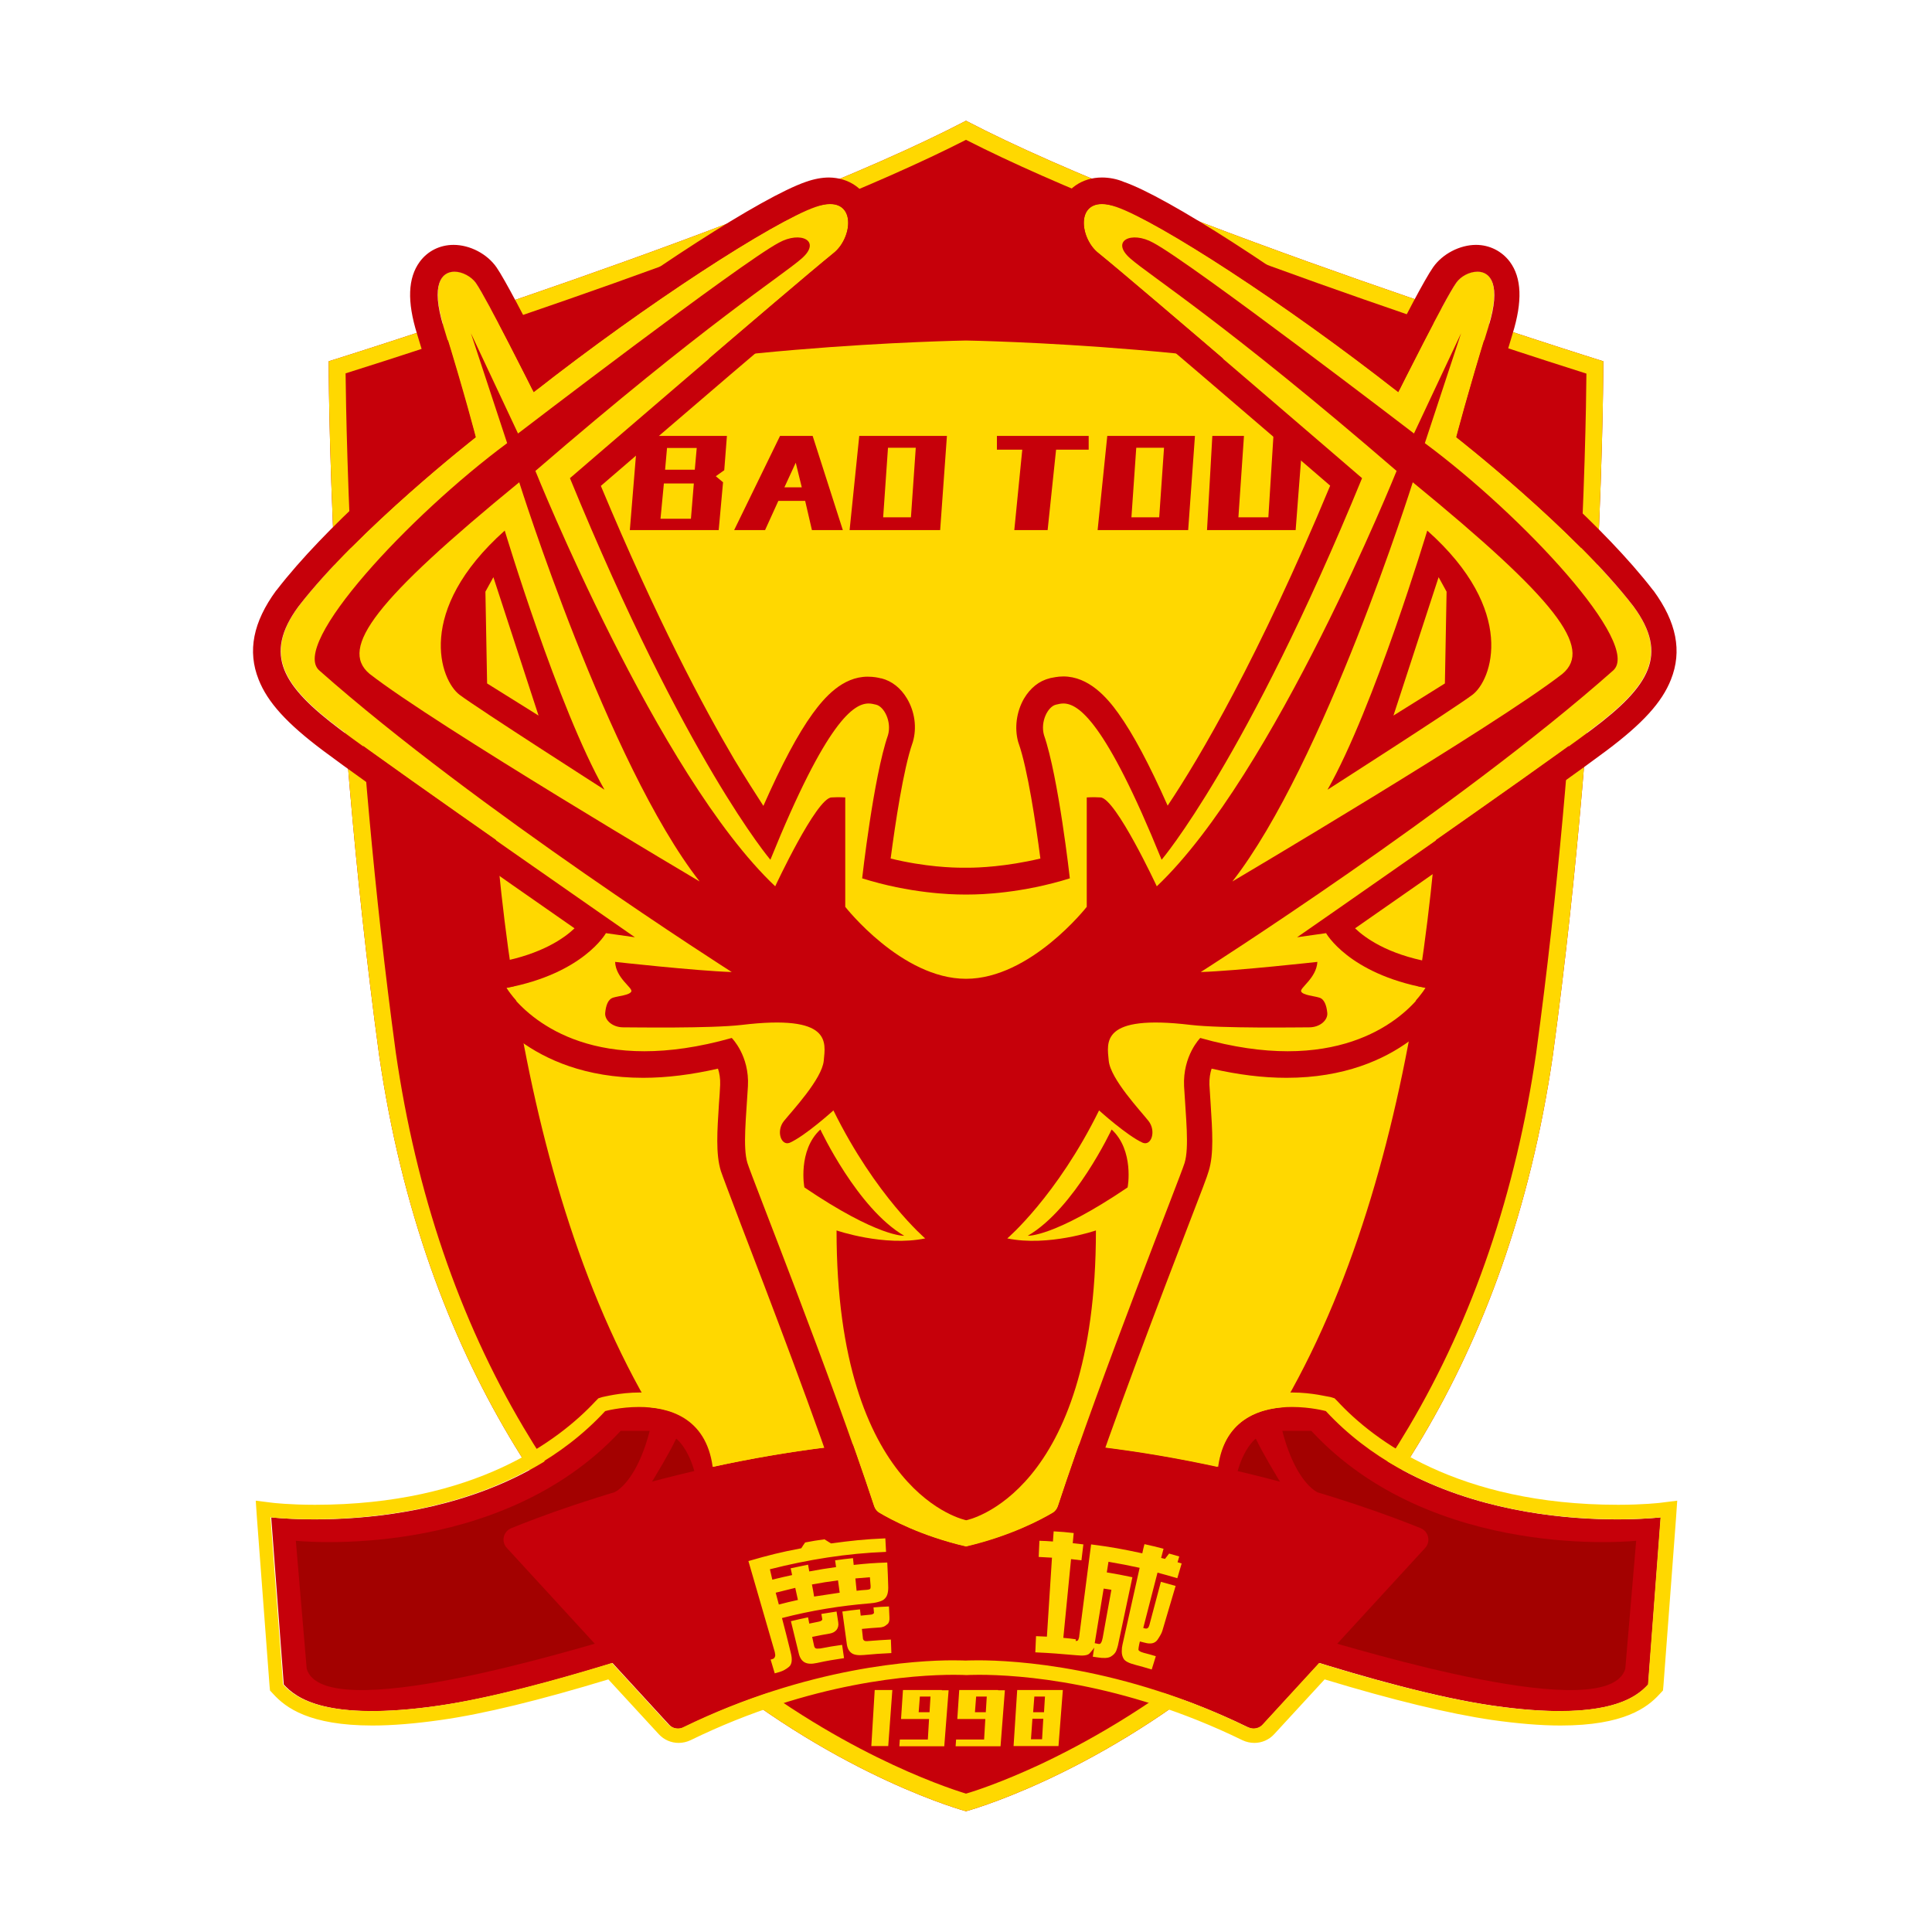 <?xml version="1.0" encoding="utf-8"?>
<!-- Generator: Adobe Illustrator 22.1.0, SVG Export Plug-In . SVG Version: 6.00 Build 0)  -->
<svg version="1.1" id="图层_1" xmlns="http://www.w3.org/2000/svg" xmlns:xlink="http://www.w3.org/1999/xlink" x="0px" y="0px"
	 viewBox="0 0 800 800" style="enable-background:new 0 0 800 800;" xml:space="preserve">
<style type="text/css">
	.st0{fill:#C6000A;}
	.st1{fill:#FFD800;}
	.st2{fill:#A30100;}
</style>
<g>
	<g>
		<g>
			<path class="st0" d="M400,50c-82.1,42.9-263.9,99.6-263.9,99.6S136,282.5,157,437c37.5,258,243,313,243,313s205.5-55,243-313
				c21-154.5,20.9-287.4,20.9-287.4S482.1,92.9,400,50z"/>
			<path class="st1" d="M400,57.9c75.3,38.5,227.5,87.5,256.9,96.8c-0.2,25.8-2.4,145.9-20.8,281.3c-8.4,57.8-26.1,109.8-52.7,154.8
				c-21.2,35.9-48.1,67.4-79.9,93.6c-28.4,23.4-55.5,38.1-73.2,46.4c-15.1,7-26.1,10.7-30.3,11.9c-9.5-2.9-54.5-18.1-103-57.9
				c-31.9-26.2-58.9-57.7-80.2-93.7c-26.7-45-44.5-97.2-52.9-155.2c-18.4-135.4-20.5-255.5-20.8-281.3
				C172.5,145.4,324.7,96.4,400,57.9 M400,50c-82.1,42.9-263.9,99.6-263.9,99.6S136,282.5,157,437c37.5,258,243,313,243,313
				s205.5-55,243-313c21-154.5,20.9-287.4,20.9-287.4S482.1,92.9,400,50L400,50z"/>
		</g>
		<path class="st1" d="M595,166c-71-23-195-25-195-25s-124,2-195,25c0,0-46.1,461.9,195,520.4C641.1,627.9,595,166,595,166z"/>
	</g>
	<g>
		<path class="st0" d="M301,180.5h-37l-3.2,39h36.8l1.8-19.8l-3-2.5l3.5-2.5L301,180.5z M288.5,185.5l-0.8,9h-12.3l0.8-9H288.5z
			 M273.5,214.8l1.4-14.6h12.4l-1.2,14.6H273.5z"/>
		<path class="st0" d="M336.2,219.5H349l-12.5-39H323l-19,39h12.8l5.5-12.1h11.1L336.2,219.5z M324.8,201.8l4.7-10.2l2.5,10.2H324.8
			z"/>
		<path class="st0" d="M355.8,180.5l-4,39h37.5l2.8-39H355.8z M377.2,214.2h-11.5l2-28.8h11.5L377.2,214.2z"/>
		<path class="st0" d="M458.5,180.5l-4,39H492l2.8-39H458.5z M480,214.2h-11.5l2-28.8H482L480,214.2z"/>
		<polygon class="st0" points="450.8,180.5 412.8,180.5 412.8,186.2 423.3,186.2 420,219.5 433.8,219.5 437.3,186.2 450.8,186.2 		
			"/>
		<polygon class="st0" points="527.3,180.5 525.2,214.2 512.8,214.2 515.1,180.5 502,180.5 499.8,219.5 536.5,219.5 539.5,180.5 		
			"/>
	</g>
	<g>
		<path class="st0" d="M112.3,628.3c0,0,88,10.7,138.7-44c0,0,40.7-11.3,44.7,24c4,35.3,6.7,64,6.7,64s-74,27.3-120.7,34
			c-46.7,6.7-59.2-3.3-64.2-8.8L112.3,628.3z"/>
		<path class="st2" d="M122.5,638c0,0,84,9,134.5-45.5h12c0,0-4.3,19.3-14.4,25.4L259,631c0,0,15.5-23.7,21-35.3
			c0,0,13.5,9.8,8.5,45.3s-15,32-33,37S134,715,127,691L122.5,638z"/>
		<path class="st0" d="M687.7,628.3c0,0-88,10.7-138.7-44c0,0-40.7-11.3-44.7,24c-4,35.3-6.7,64-6.7,64s74,27.3,120.7,34
			c46.7,6.7,59.2-3.3,64.2-8.8L687.7,628.3z"/>
		<path class="st2" d="M677.5,638c0,0-84,9-134.5-45.5h-12c0,0,4.3,19.3,14.4,25.4L541,631c0,0-15.5-23.7-21-35.3
			c0,0-13.5,9.8-8.5,45.3s15,32,33,37S666,715,673,691L677.5,638z"/>
		<path class="st0" d="M588.3,632.8c-22.5-9.1-98.7-37.2-188.3-37.2s-165.8,28-188.3,37.2c-3.3,1.3-4.3,5.6-1.8,8.2l67.2,73.2
			c1.5,1.7,4,2.1,6,1.1c63.8-31.2,116.9-27.6,116.9-27.6s53.1-3.5,116.9,27.6c2,1,4.5,0.6,6-1.1l67.2-73.2
			C592.5,638.4,591.6,634.2,588.3,632.8z"/>
		<path class="st1" d="M535,582.6c7.8,0,14,1.7,14,1.7c36.4,39.3,92.2,44.8,120.6,44.8c11.1,0,18-0.8,18-0.8l-5.2,69.2
			c-3.8,4.2-12,11-36.6,11c-7.5,0-16.6-0.6-27.6-2.2c-21.5-3.1-48.8-10.5-72-17.7l-23.4,25.5c-1,1.1-2.4,1.6-3.8,1.6
			c-0.8,0-1.5-0.2-2.3-0.5c-52-25.4-96.9-27.7-111.7-27.7c-3.4,0-5.2,0.1-5.2,0.1s-1.8-0.1-5.2-0.1c-14.8,0-59.7,2.4-111.7,27.7
			c-0.7,0.4-1.5,0.5-2.3,0.5c-1.4,0-2.8-0.6-3.8-1.6l-23.4-25.5c-23.2,7.1-50.5,14.6-72,17.7c-11,1.6-20.1,2.2-27.6,2.2
			c-24.5,0-32.7-6.8-36.6-11l-5.2-69.2c0,0,6.9,0.8,18,0.8c28.4,0,84.2-5.5,120.6-44.8c0,0,6.2-1.7,14-1.7c12,0,27.7,4.1,30.5,24.8
			c30.3-6.6,66.1-11.7,104.5-11.7s74.2,5.1,104.5,11.7C507.3,586.7,523,582.6,535,582.6 M535,576.6c-8.6,0-16,1.9-21.9,5.5
			c-6.5,4.1-11,10.2-13.3,18.1c-34.1-7-67.7-10.6-99.8-10.6s-65.7,3.6-99.8,10.6c-2.3-8-6.7-14-13.3-18.1
			c-5.9-3.7-13.3-5.5-21.9-5.5c-8.5,0-15.3,1.9-15.6,1.9l-1.6,0.5l-1.2,1.2c-14.9,16-49.7,42.9-116.2,42.9
			c-10.5,0-17.2-0.8-17.3-0.8l-7.2-0.9l0.5,7.3l5.2,69.2l0.2,2.1l1.4,1.5c5.1,5.6,14.9,13,41,13c8.3,0,17.9-0.8,28.4-2.3
			c17.7-2.5,41-8.2,69.3-16.8l20.9,22.7c2.1,2.3,5.1,3.6,8.2,3.6c1.7,0,3.4-0.4,4.9-1.1c50.2-24.5,93-27.1,109.1-27.1
			c3.1,0,4.8,0.1,4.8,0.1l0.4,0l0.4,0c0,0,1.7-0.1,4.8-0.1c16.1,0,58.9,2.6,109.1,27.1c1.5,0.7,3.2,1.1,4.9,1.1
			c3.1,0,6.1-1.3,8.2-3.6l20.9-22.7c28.3,8.6,51.6,14.2,69.3,16.8c10.6,1.5,20.1,2.3,28.4,2.3c26.2,0,35.9-7.4,41-13l1.4-1.5
			l0.2-2.1l5.2-69.2l0.5-7.3l-7.2,0.9c-0.1,0-6.8,0.8-17.3,0.8c-66.5,0-101.4-26.9-116.2-42.9l-1.2-1.2l-1.6-0.5
			C550.3,578.5,543.5,576.6,535,576.6L535,576.6z"/>
	</g>
	<g>
		<polygon class="st1" points="362.2,699.8 360.8,723 367.8,723 369.5,699.8 		"/>
		<path class="st1" d="M437.3,699.8h-4.5h-4.4h-4.6h-2.6l-1.5,23.2h1.4h5.6h4.6h6h1l1.8-23.2H437.3z M432.7,702.5l-0.4,6.5h-4.5
			l0.5-6.5H432.7z M426.9,720.2l0.6-8.5h4.5l-0.5,8.5H426.9z"/>
		<path class="st1" d="M390,699.8h-4.5h-4.4h-4.6h-2.6l-0.8,12h7.1h1.4h3.1l-0.5,8.5h-2.6h-2h-7l-0.2,2.8h1.4h5.6h4.6h6h1l1.8-23.2
			H390z M384.9,709h-4.5l0.5-6.5h4.4L384.9,709z"/>
		<path class="st1" d="M413.3,699.8h-4.5h-4.4h-4.6h-2.6l-0.8,12h7.1h1.4h3.1l-0.5,8.5h-2.6h-2h-7l-0.2,2.8h1.4h5.6h4.6h6h1
			l1.8-23.2H413.3z M408.2,709h-4.5l0.5-6.5h4.4L408.2,709z"/>
	</g>
	<g>
		<g>
			<path class="st1" d="M676.3,251c-24.7-32-73.3-70-73.3-70s4.7-18,13.3-46c8.7-28-8.7-24.7-13.3-18c-4.7,6.7-24,45.3-24,45.3
				c-46.7-36.7-99.3-70.7-116.7-76.7c-17.3-6-16,12.7-7.3,19.3c17.3,14,109,93,109,93c-48,117-83,158-83,158
				c-28-69.2-38.6-65.5-43.8-64.2c-3.3,0.8-6.5,7-4.9,12.6c6,17.3,10.7,59.3,10.7,59.3c-23.3,7.3-43,6.7-43,6.7s-19.7,0.7-43-6.7
				c0,0,4.7-42,10.7-59.3c1.6-5.6-1.6-11.8-4.9-12.6c-5.2-1.2-15.8-5-43.8,64.2c0,0-35-41-83-158c0,0,91.7-79,109-93
				c8.7-6.7,10-25.3-7.3-19.3c-17.3,6-70,40-116.7,76.7c0,0-19.3-38.7-24-45.3c-4.7-6.7-22-10-13.3,18c8.7,28,13.3,46,13.3,46
				s-48.7,38-73.3,70c-14.7,20-6.7,33,17.3,51s122,86,122,86l-12-1.7c0,0-9.3,16.7-41.3,22.7c0,0,23.3,40.7,93.3,20.7
				c0,0,7.3,7.3,6.7,20c-0.7,12.7-2.2,25.3-0.2,31.8c2,6.4,34.3,87.2,52.4,142.2c0.4,1.2,1.2,2.2,2.3,2.8
				c4.4,2.6,17.1,9.6,35.8,13.9c18.7-4.4,31.4-11.3,35.8-13.9c1.1-0.6,1.9-1.7,2.3-2.8c18.1-55,50.4-135.8,52.4-142.2
				c2-6.5,0.5-19.2-0.2-31.8c-0.7-12.7,6.7-20,6.7-20c70,20,93.3-20.7,93.3-20.7c-32-6-41.3-22.7-41.3-22.7l-12,1.7
				c0,0,98-68,122-86S691,271,676.3,251z"/>
			<path class="st0" d="M456.3,84.5c1.7,0,3.7,0.4,6,1.2c17.3,6,70,40,116.7,76.7c0,0,19.3-38.7,24-45.3c1.8-2.6,5.4-4.6,8.8-4.6
				c5.4,0,9.9,5.4,4.6,22.6c-8.7,28-13.3,46-13.3,46s48.7,38,73.3,70c14.7,20,6.7,33-17.3,51s-122,86-122,86l12-1.7
				c0,0,9.3,16.7,41.3,22.7c0,0-15,26.2-57.2,26.2c-10.4,0-22.4-1.6-36.2-5.5c0,0-7.3,7.3-6.7,20c0.7,12.7,2.2,25.3,0.2,31.8
				c-2,6.4-34.3,87.2-52.4,142.2c-0.4,1.2-1.2,2.2-2.3,2.8c-4.4,2.6-17.1,9.6-35.8,13.9c-18.7-4.4-31.4-11.3-35.8-13.9
				c-1.1-0.6-1.9-1.7-2.3-2.8c-18.1-55-50.4-135.8-52.4-142.2c-2-6.5-0.5-19.2,0.2-31.8c0.7-12.7-6.7-20-6.7-20
				c-13.8,3.9-25.8,5.5-36.2,5.5c-42.1,0-57.2-26.2-57.2-26.2c32-6,41.3-22.7,41.3-22.7l12,1.7c0,0-98-68-122-86s-32-31-17.3-51
				c24.7-32,73.3-70,73.3-70s-4.7-18-13.3-46c-5.3-17.3-0.8-22.6,4.6-22.6c3.3,0,7,2.1,8.8,4.6c4.7,6.7,24,45.3,24,45.3
				c46.7-36.7,99.3-70.7,116.7-76.7c2.3-0.8,4.3-1.2,6-1.2c10.8,0,8.8,14.7,1.3,20.5c-17.3,14-109,93-109,93c48,117,83,158,83,158
				c23.4-57.8,34.6-64.7,40.7-64.7c1.2,0,2.2,0.3,3.1,0.5c3.3,0.8,6.5,7,4.9,12.6c-6,17.3-10.7,59.3-10.7,59.3
				c19.7,6.2,36.9,6.7,41.7,6.7c0.9,0,1.3,0,1.3,0s0.5,0,1.3,0c4.8,0,21.9-0.5,41.7-6.7c0,0-4.7-42-10.7-59.3
				c-1.6-5.6,1.6-11.8,4.9-12.6c0.9-0.2,1.9-0.5,3.1-0.5c6.1,0,17.3,7,40.7,64.7c0,0,35-41,83-158c0,0-91.7-79-109-93
				C447.5,99.2,445.5,84.5,456.3,84.5 M456.3,73.5L456.3,73.5c-8.2,0-14.9,4.6-17.4,12c-3.1,9.3,0.9,21.6,9.3,28.1
				c14.6,11.8,82,69.7,102.6,87.5c-29.7,71.4-54,112.6-67.3,132.5c-7.6-17.1-14.3-29.7-20.4-38.2c-4.7-6.6-12.3-15.3-22.8-15.3
				c-2.4,0-4.3,0.5-5.5,0.7l-0.2,0.1c-4.3,1-8,4-10.6,8.4c-3.1,5.4-4,12.1-2.4,17.9l0.1,0.3l0.1,0.3c3.7,10.5,7.1,33.1,9,47.7
				c-14.3,3.4-25.9,3.8-29.6,3.8c-0.6,0-0.9,0-1,0l-0.4,0l-0.4,0c-0.1,0-0.4,0-1,0c-3.7,0-15.3-0.3-29.6-3.8
				c1.9-14.5,5.3-37.1,9-47.7l0.1-0.3l0.1-0.3c1.7-5.9,0.8-12.5-2.4-17.9c-2.6-4.4-6.3-7.3-10.6-8.4l-0.2,0c-1.1-0.3-3-0.7-5.5-0.7
				c-10.5,0-18,8.7-22.8,15.3c-6.1,8.4-12.8,21-20.4,38.2c-3.3-5.1-7.4-11.5-12.1-19.3c-12.6-21.4-32.2-58.1-55.2-113.2
				c20.6-17.8,88-75.7,102.6-87.5c8.4-6.5,12.5-18.8,9.3-28.1c-2.5-7.4-9.2-12-17.4-12.1c-3,0-6.2,0.6-9.6,1.8
				c-18,6.2-66.1,37.3-109.3,70.2c-6.3-12.4-15.4-29.9-18.8-34.8c-3.9-5.6-11-9.3-17.8-9.3c-5.6,0-10.7,2.5-14,7
				c-4.9,6.7-5.3,16.4-1.1,29.9c5.4,17.4,9.2,31,11.3,38.7c-13.8,11.2-49.1,40.9-69.5,67.4l-0.1,0.1l-0.1,0.1
				c-9.5,13-11.9,25-7.2,36.8c3.7,9.4,11.7,18.2,26.8,29.5c17.7,13.3,74.4,52.9,104,73.5c-4.3,4.1-13.5,10.6-30.8,13.9l-15.2,2.9
				l7.7,13.4c0.7,1.3,18.8,31.7,66.7,31.7c9.7,0,20.1-1.3,31-3.8c0.6,1.8,1,4.1,0.9,6.7c-0.1,2.6-0.3,5.3-0.5,7.9
				c-0.7,11.1-1.4,20.7,0.8,27.8c0.7,2.1,3.1,8.4,8.4,22.4c10.9,28.4,31.2,81.2,44,120.1c1.2,3.7,3.7,6.8,7.1,8.8
				c5,3,18.8,10.5,39,15.2l2.5,0.6l2.5-0.6c20.1-4.7,34-12.2,39-15.2c3.3-2,5.8-5.1,7.1-8.8c12.8-38.9,33.1-91.7,44-120.1
				c5.4-14,7.8-20.2,8.4-22.4c2.2-7.1,1.5-16.7,0.8-27.8c-0.2-2.6-0.3-5.2-0.5-7.9c-0.1-2.6,0.3-4.9,0.9-6.7
				c10.9,2.5,21.2,3.8,31,3.8c48,0,66-30.4,66.7-31.7l7.7-13.4l-15.2-2.9c-17.3-3.2-26.5-9.8-30.8-13.9
				c29.6-20.6,86.3-60.2,104-73.5c15.1-11.3,23.1-20.1,26.8-29.5c4.7-11.8,2.3-23.8-7.2-36.8l-0.1-0.1l-0.1-0.1
				c-20.4-26.5-55.7-56.2-69.5-67.4c2.1-7.6,6-21.2,11.3-38.7c4.2-13.5,3.8-23.3-1.1-29.9c-3.3-4.4-8.4-7-14-7
				c-6.7,0-13.9,3.7-17.8,9.3c-3.4,4.8-12.5,22.3-18.8,34.8c-43.1-32.9-91.3-64-109.3-70.2C462.5,74.1,459.3,73.5,456.3,73.5
				L456.3,73.5z"/>
		</g>
		<g>
			<path class="st0" d="M339.7,467.7c0,0,15.3,32.7,34.7,44c0,0-10.7,0.7-41.3-20C333,491.7,330.3,476.3,339.7,467.7z"/>
			<path class="st0" d="M209,219.7c-37.3,33.3-26.7,62-18.7,68s60,39.3,60,39.3C231,293,209,219.7,209,219.7z M201,245l3.3-6
				l18.7,57.3L201.7,283L201,245z"/>
			<path class="st0" d="M460.3,467.7c0,0-15.3,32.7-34.7,44c0,0,10.7,0.7,41.3-20C467,491.7,469.7,476.3,460.3,467.7z"/>
			<path class="st0" d="M590,183.5l15-45.5l-19.5,41.5c0,0-92-70.5-108-79c-9-5-17.8-0.8-9.5,6.5c8.3,7.3,39.3,26.7,110.3,88
				c0,0-50.7,126-99.3,172c0,0-17-36.5-23.3-36.8c-3.2-0.2-5.7,0-5.7,0v45.3c0,0-23.3,29.8-50,29.8s-50-29.8-50-29.8v-45.3
				c0,0-2.5-0.2-5.7,0C338,330.5,321,367,321,367c-48.7-46-99.3-172-99.3-172c71-61.3,102-80.7,110.3-88c8.3-7.3-0.5-11.5-9.5-6.5
				c-16,8.5-108,79-108,79L195,138l15,45.5c-40.5,30-90.3,83.5-77.7,94.2C197,335,303,402.5,303,402.5c-15-0.5-48.3-4.2-48.3-4.2
				c0.3,6.8,7.5,10.8,6.7,12.3c-0.8,1.5-5.3,1.8-7.5,2.5c-2.2,0.7-3,3.3-3.3,6.3s3,6,7.5,6s36,0.5,49-1c37.5-4.5,34.7,7.2,34,14.8
				s-13.2,20.9-16.5,25s-1.2,10.4,2.4,9c6.5-2.9,18.1-13.4,18.1-13.4c17.5,35.5,38,53,38,53c-17,3.5-36.7-3.3-36.7-3.3
				c0,109.7,53.7,120,53.7,120s53.7-10.3,53.7-120c0,0-19.7,6.8-36.7,3.3c0,0,20.5-17.5,38-53c0,0,11.6,10.5,18.1,13.4
				c3.6,1.4,5.6-4.9,2.4-9s-15.8-17.4-16.5-25s-3.5-19.3,34-14.8c13,1.5,44.5,1,49,1s7.8-3,7.5-6s-1.2-5.7-3.3-6.3
				c-2.2-0.7-6.7-1-7.5-2.5c-0.8-1.5,6.3-5.5,6.7-12.3c0,0-33.3,3.7-48.3,4.2c0,0,106-67.5,170.7-124.8
				C680.3,267,630.5,213.5,590,183.5z M153,279c-12.7-10.7,2.6-30.7,62-79.3c0,0,36.7,116.7,74.7,165.3
				C289.7,365,180.3,300.3,153,279z M647,279c-27.3,21.3-136.7,86-136.7,86c38-48.7,74.7-165.3,74.7-165.3
				C644.4,248.3,659.7,268.3,647,279z"/>
			<path class="st0" d="M549.7,327c0,0,52-33.3,60-39.3s18.7-34.7-18.7-68C591,219.7,569,293,549.7,327z M598.3,283L577,296.3
				l18.7-57.3l3.3,6L598.3,283z"/>
		</g>
	</g>
	<g>
		<g>
			<path class="st1" d="M319.8,654.1c3.3-0.8,4.9-1.2,8.2-1.9c-0.2-1.1-0.4-1.7-0.6-2.8c2.9-0.6,4.3-0.9,7.2-1.5
				c0.2,1.1,0.3,1.7,0.5,2.8c4.4-0.8,6.6-1.2,11.1-1.8c-0.2-1.1-0.2-1.7-0.4-2.8c2.9-0.4,4.4-0.6,7.4-0.9c0.1,1.1,0.2,1.7,0.3,2.8
				c5.5-0.6,8.3-0.8,13.9-1c0.2,4.1,0.3,6.2,0.4,10.3c0,1.1-0.1,2.1-0.4,3s-0.8,1.5-1.4,2c-0.6,0.5-1.5,0.8-2.6,1.1
				c-1.1,0.3-2.1,0.4-3.1,0.5c-12.3,1-24.6,3-36.5,6.1c1.5,5.7,2.2,8.5,3.6,14.2c0.8,3,0.5,5-0.7,6c-1.2,1-2.5,1.7-3.8,2.1
				c-0.8,0.2-1.3,0.4-2.1,0.6c-0.7-2.3-1-3.4-1.7-5.7c0.5-0.1,0.7-0.2,1.2-0.4c0.2-0.1,0.4-0.3,0.6-0.8s0.1-1.1-0.1-2
				c-3.6-12.5-7.3-25.1-10.9-37.6c8.7-2.5,13-3.6,21.9-5.3c0.6-1,0.9-1.4,1.6-2.4c3.2-0.6,4.8-0.9,8-1.3c1.1,0.7,1.6,1,2.7,1.7
				c9-1.2,13.5-1.7,22.5-2.1c0.1,2.2,0.2,3.3,0.3,5.6c-16.2,0.6-32.4,3.2-48.1,7.2C319.2,651.6,319.4,652.4,319.8,654.1z
				 M321.2,659.5c0.5,2,0.8,3,1.3,4.9c3.1-0.8,4.7-1.2,7.9-1.9c-0.4-2-0.7-3-1.1-5C326,658.3,324.4,658.7,321.2,659.5z M327.5,671.3
				c2.8-0.7,4.3-1,7.1-1.6c0.2,1,0.3,1.5,0.5,2.6c1.5-0.3,2.3-0.5,3.9-0.8c0.5-0.1,0.8-0.2,1.1-0.4c0.3-0.2,0.4-0.4,0.4-0.6
				c-0.2-0.9-0.2-1.3-0.4-2.2c2.5-0.4,3.8-0.6,6.3-1c0.3,1.8,0.4,2.7,0.7,4.5c0.2,1.3-0.1,2.3-0.7,3.1c-0.7,0.8-1.6,1.3-2.7,1.5
				c-3,0.5-4.4,0.8-7.4,1.4c0.3,1.5,0.5,2.2,0.8,3.7c0.1,0.5,0.3,0.8,0.6,1c0.3,0.2,1,0.2,2,0.1c3.6-0.7,5.4-1,9-1.5
				c0.3,2.2,0.5,3.3,0.8,5.5c-4.5,0.7-6.7,1-11.2,2c-2.3,0.5-4,0.4-5.2-0.3s-2-2-2.4-3.9C329.4,679.1,328.8,676.5,327.5,671.3z
				 M347.7,659.5c-0.3-2-0.4-3-0.7-5.1c-4.4,0.6-6.5,0.9-10.8,1.7c0.4,2,0.6,3,0.9,5C341.4,660.5,343.5,660.1,347.7,659.5z
				 M348.8,667.3c2.9-0.4,4.3-0.6,7.3-0.9c0.1,1,0.2,1.6,0.3,2.6c1.6-0.2,2.4-0.2,4-0.4c0.4,0,0.8-0.1,1.1-0.3
				c0.3-0.2,0.4-0.3,0.4-0.5c-0.1-0.9-0.1-1.3-0.2-2.2c2.5-0.2,3.8-0.3,6.4-0.4c0.1,1.8,0.1,2.7,0.2,4.5c0.1,1.3-0.2,2.3-0.8,2.8
				c-0.6,0.5-1.1,0.9-1.7,1.1s-1.1,0.3-1.5,0.3c-3,0.2-4.5,0.3-7.4,0.6c0.2,1.5,0.2,2.2,0.4,3.7c0,0.5,0.2,0.9,0.5,1.1
				c0.3,0.3,1,0.3,2,0.2c3.6-0.3,5.4-0.4,9.1-0.6c0.1,2.2,0.1,3.4,0.2,5.6c-4.6,0.2-6.8,0.4-11.4,0.8c-2.3,0.2-4,0-5.1-0.8
				c-1.1-0.8-1.8-2.1-2-4.1C349.9,675.3,349.5,672.6,348.8,667.3z M354.2,653.6c0.2,2,0.3,3,0.5,5.1c1.7-0.2,2.6-0.3,4.4-0.4
				c0.7-0.1,1.1-0.2,1.2-0.4c0.2-0.2,0.2-0.6,0.2-1.2c-0.1-1.4-0.2-2.2-0.3-3.6C357.8,653.3,356.6,653.4,354.2,653.6z"/>
		</g>
		<g>
			<path class="st1" d="M428.7,684.2c0.1-2.7,0.2-4,0.3-6.7c1.8,0.1,2.7,0.1,4.5,0.2c0.7-10.9,1.4-21.8,2.1-32.7
				c-2.2-0.1-3.3-0.2-5.5-0.3c0.1-2.7,0.2-4,0.3-6.7c2.3,0.1,3.4,0.1,5.6,0.3c0.1-1.7,0.2-2.5,0.3-4.2c3.3,0.2,5,0.3,8.3,0.7
				c-0.2,1.7-0.2,2.5-0.4,4.2c1.8,0.2,2.7,0.3,4.4,0.5c-0.3,2.6-0.5,4-0.8,6.6c-1.7-0.2-2.6-0.3-4.3-0.5
				c-1.1,10.9-2.1,21.8-3.2,32.6c2.1,0.2,3.2,0.3,5.2,0.6c0,0.3-0.1,0.4-0.1,0.7c0.3,0,0.5-0.1,0.7-0.1c0.2-0.1,0.3-0.2,0.4-0.4
				c0.1-0.2,0.2-0.5,0.3-0.9c0.1-0.4,0.1-0.6,0.1-0.7c1.6-12.6,3.3-25.3,4.9-37.9c8.5,1.1,12.8,1.9,21.2,3.7
				c0.3-1.5,0.5-2.3,0.9-3.8c3.2,0.7,4.8,1.1,7.9,1.9c-0.4,1.5-0.6,2.3-1,3.8c0.6,0.2,0.9,0.2,1.6,0.4c0.7-0.9,1-1.3,1.7-2.2
				c1.7,0.5,2.5,0.7,4.2,1.2c-0.3,1-0.4,1.5-0.7,2.4c0.7,0.2,1,0.3,1.7,0.5c-0.7,2.4-1.1,3.7-1.8,6.1c-3.3-1-4.9-1.4-8.2-2.3
				c-2.4,9.2-3.5,13.7-5.9,22.9c0.3,0.1,0.4,0.1,0.7,0.2c0.5,0.1,0.9,0.1,1.2-0.2c0.3-0.2,0.5-0.7,0.7-1.4c0.1-0.3,0.1-0.5,0.2-0.8
				c1.8-6.8,2.7-10.1,4.5-16.9c2.5,0.7,3.7,1,6.1,1.7c-2.2,7.4-3.3,11.2-5.5,18.6c-0.3,1-1,2.2-2,3.7c-1.1,1.5-2.8,1.9-5.3,1.2
				c-0.8-0.2-1.2-0.3-2-0.5c-0.1,0.5-0.2,0.8-0.3,1.3c-0.2,1-0.3,1.7-0.3,2.1c0.1,0.5,0.8,0.9,2.2,1.3c2,0.5,3,0.8,5,1.4
				c-0.7,2.2-1,3.3-1.7,5.5c-2.7-0.8-4-1.2-6.7-1.9c-2.7-0.7-4.3-1.5-4.9-2.5c-0.6-1-0.8-2-0.8-3.1c0-1.1,0.1-2,0.3-2.8
				c2.4-10.6,4.7-21.2,7.1-31.8c-5.1-1.1-7.7-1.6-12.9-2.5c-0.3,1.8-0.4,2.6-0.7,4.4c4.2,0.7,6.4,1.1,10.6,2c-2,9.4-4,18.9-6,28.3
				c-0.1,0.5-0.4,1.3-0.7,2.2c-0.4,0.9-1.1,1.7-2.3,2.4c-1.1,0.6-2.9,0.7-5.4,0.3c-0.8-0.1-1.2-0.2-2-0.3c0.2-1.5,0.4-2.3,0.6-3.8
				c-0.4,0.7-1.1,1.5-1.9,2.4s-2.7,1.1-5.5,0.8C438.8,684.8,435.4,684.5,428.7,684.2z M460.2,658.3c-1.3-0.2-1.9-0.3-3.2-0.5
				c-1.5,9.1-2.2,13.6-3.7,22.6c0.6,0.1,0.9,0.2,1.5,0.3c0.5,0.1,0.8,0,1-0.3c0.2-0.3,0.4-0.6,0.5-1c0.1-0.4,0.2-0.8,0.3-1.2
				C458,670.2,458.8,666.2,460.2,658.3z"/>
		</g>
	</g>
</g>
</svg>
